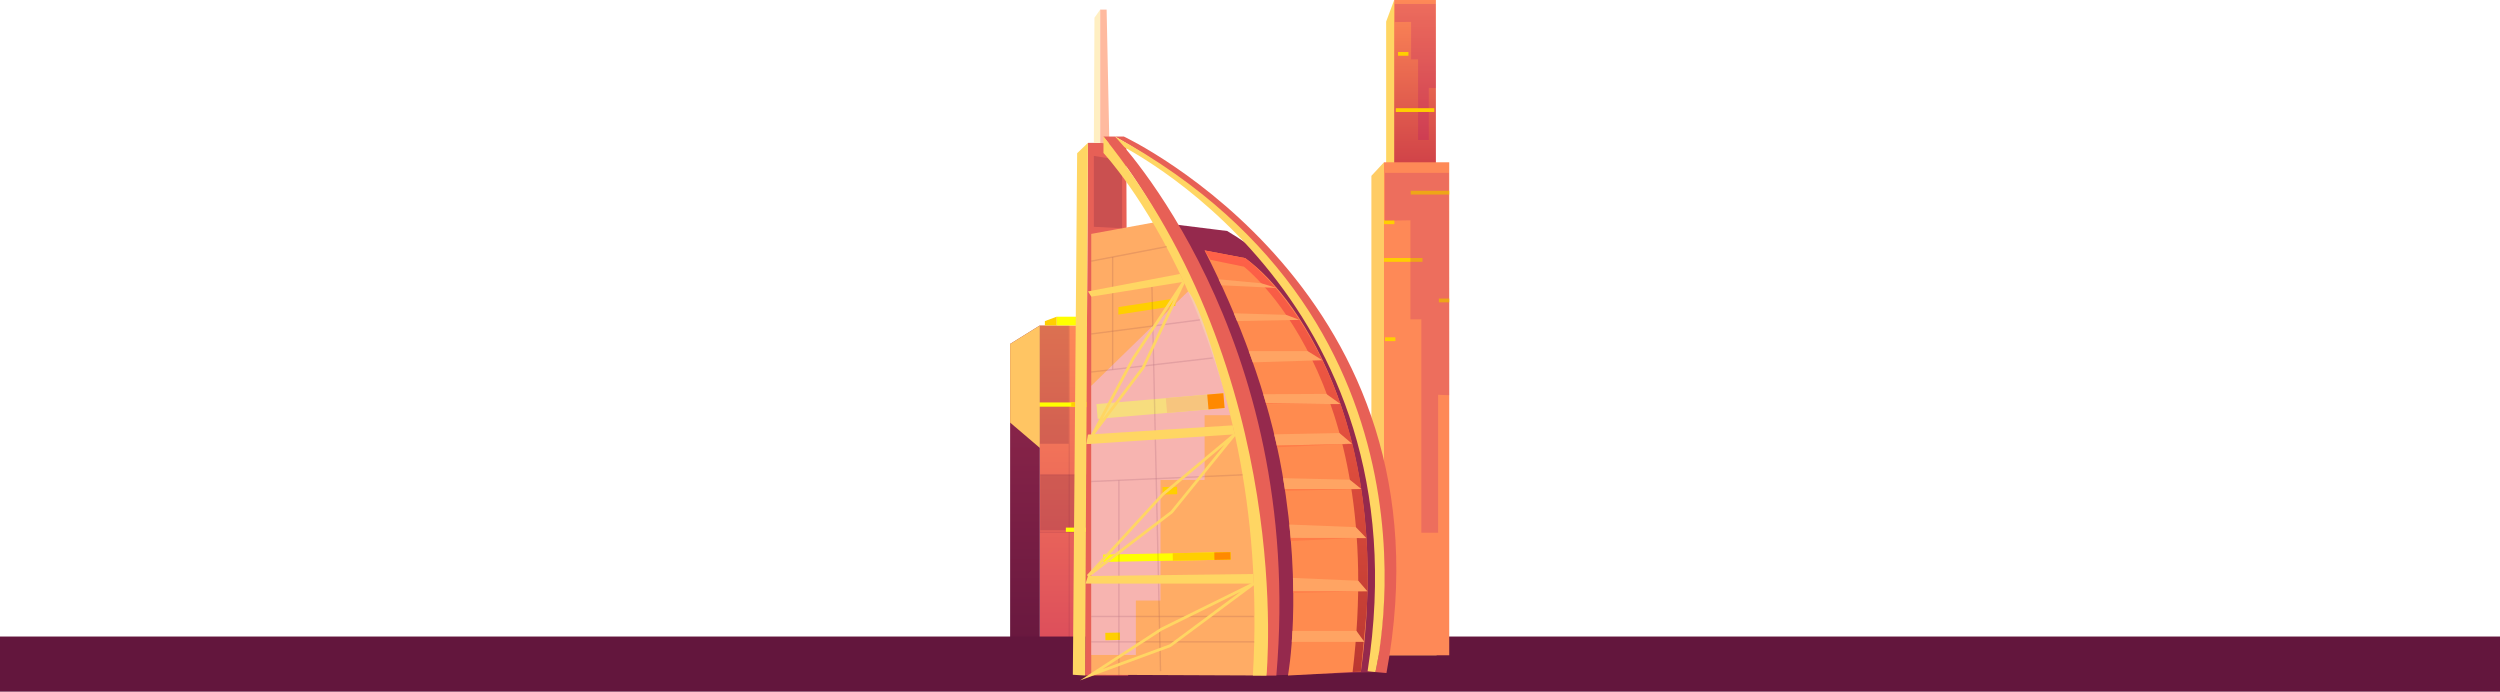 <svg width="1406" height="389" viewBox="0 0 1406 389" fill="none" xmlns="http://www.w3.org/2000/svg">
<path d="M640.391 183.04H584.793V379.107H640.391V183.04Z" fill="url(#paint0_linear)"/>
<path d="M584.794 382.829H568.094V193.429L584.794 183.04V382.829Z" fill="url(#paint1_linear)"/>
<g style="mix-blend-mode:multiply" opacity="0.35">
<g style="mix-blend-mode:multiply" opacity="0.35">
<path d="M601.63 183.039H601V378.859H601.63V183.039Z" fill="#540D37"/>
</g>
</g>
<g style="mix-blend-mode:multiply" opacity="0.35">
<g style="mix-blend-mode:multiply" opacity="0.35">
<path d="M617.88 183.04H617.25V379.107H617.88V183.04Z" fill="#540D37"/>
</g>
</g>
<g style="mix-blend-mode:multiply" opacity="0.35">
<g style="mix-blend-mode:multiply" opacity="0.35">
<path d="M633.481 183.04H632.852V378.859H633.481V183.04Z" fill="#540D37"/>
</g>
</g>
<g style="mix-blend-mode:multiply" opacity="0.35">
<g style="mix-blend-mode:multiply" opacity="0.35">
<path d="M640.386 299.012H584.789V299.642H640.386V299.012Z" fill="#540D37"/>
</g>
</g>
<g style="mix-blend-mode:multiply" opacity="0.35">
<g style="mix-blend-mode:multiply" opacity="0.35">
<path d="M640.007 266.69H585V267.32H640.007V266.69Z" fill="#540D37"/>
</g>
</g>
<g style="mix-blend-mode:multiply" opacity="0.35">
<g style="mix-blend-mode:multiply" opacity="0.35">
<path d="M640.393 244.797H617.562V245.427H640.393V244.797Z" fill="#540D37"/>
</g>
</g>
<g style="mix-blend-mode:multiply" opacity="0.2">
<path d="M601.03 183.04H584.793V249.546H601.03V183.04Z" fill="#540D37"/>
</g>
<g style="mix-blend-mode:multiply" opacity="0.2">
<path d="M633.65 225.751H617.559V245.113H633.65V225.751Z" fill="#540D37"/>
</g>
<g style="mix-blend-mode:multiply" opacity="0.2">
<path d="M633.169 267.004H585.004V298.25H633.169V267.004Z" fill="#540D37"/>
</g>
<path d="M632.41 264.359H617.988V266.741H632.41V264.359Z" fill="#FFFF00"/>
<path d="M632.41 264.359H625.871V266.741H632.41V264.359Z" fill="#FFCF00"/>
<path d="M632.407 264.359H630.578V266.741H632.407V264.359Z" fill="#FF8900"/>
<path d="M632.395 189.485H617.973V191.867H632.395V189.485Z" fill="#FFFF00"/>
<path d="M632.395 189.485H625.855V191.867H632.395V189.485Z" fill="#FFCF00"/>
<path d="M632.396 189.485H630.566V191.867H632.396V189.485Z" fill="#FF8900"/>
<path d="M617.558 226.332H584.27V228.714H617.558V226.332Z" fill="#FFFF00"/>
<path d="M617.559 226.332H602.465V228.714H617.559V226.332Z" fill="#FFCF00"/>
<path d="M617.554 226.332H613.332V228.714H617.554V226.332Z" fill="#FF8900"/>
<path d="M632.726 296.727H599.438V299.109H632.726V296.727Z" fill="#FFFF00"/>
<path d="M632.727 296.727H617.633V299.109H632.727V296.727Z" fill="#FFCF00"/>
<path d="M632.722 296.727H628.5V299.109H632.722V296.727Z" fill="#FF8900"/>
<path d="M631.036 178.116H594.281V183.039H631.036V178.116Z" fill="#FFFF00"/>
<path d="M594.281 183.039H587.641V180.577L594.281 178.115V183.039Z" fill="#FFCF00"/>
<path d="M568.094 193.429V237.657L584.794 251.899V183.04L568.094 193.429Z" fill="#FFC563"/>
<path d="M1406 358H0V389H1406V358Z" fill="url(#paint2_linear)"/>
<path d="M779.57 104.756H803.019L784.093 0L779.57 12.134V104.756Z" fill="#FFD663"/>
<path d="M784.096 104.756H807.543V-9.91821e-05H784.096V104.756Z" fill="url(#paint3_linear)"/>
<g style="mix-blend-mode:multiply" opacity="0.2">
<path d="M807.398 2.242L807.542 49.499L803.554 49.399V78.722H797.526V33.377H793.598V12.327L784.465 12.409V2.242H807.398Z" fill="#A90074"/>
</g>
<path d="M771.27 368.53H807.966L778.346 91.272L771.27 98.898V368.53Z" fill="url(#paint4_linear)"/>
<path d="M778.35 368.529H815.047V91.272H778.35V368.529Z" fill="url(#paint5_linear)"/>
<path d="M793.376 109.411H815.047V107.29H793.376V109.411Z" fill="#FFCF00"/>
<path d="M778.349 147.243H800.02V145.122H778.349V147.243Z" fill="#FFCF00"/>
<path d="M784.986 62.969H806.656V60.848H784.986V62.969Z" fill="#FFCF00"/>
<path d="M778.353 126.063H784.199V123.943H778.353V126.063Z" fill="#FFCF00"/>
<path d="M778.924 191.829H784.77V189.708H778.924V191.829Z" fill="#FFCF00"/>
<path d="M786.26 31.352H792.105V29.231H786.26V31.352Z" fill="#FFCF00"/>
<path d="M809.201 170.035H815.047V167.914H809.201V170.035Z" fill="#FFCF00"/>
<g style="mix-blend-mode:multiply" opacity="0.2">
<path d="M814.819 97.206L815.044 222.28L808.802 222.012V299.621H799.366V179.609H793.22V123.895L778.926 124.113V97.206H814.819Z" fill="#A90074"/>
</g>
<path d="M690.174 129.913L649.965 124.906C679.319 170.758 713.526 253.251 712.274 379.914L773.498 377.965C773.498 377.965 813.669 203.582 690.174 129.913Z" fill="url(#paint6_linear)"/>
<path d="M611.865 80.335H633.421L634.486 379.916H610.238L611.865 80.335Z" fill="url(#paint7_linear)"/>
<path d="M652.703 124.405L613.719 131.547V379.491L712.277 379.914C724.324 267.272 685.856 175.127 652.703 124.405Z" fill="url(#paint8_linear)"/>
<path d="M765.341 377.71C759.151 378.048 766.083 377.675 724.35 379.915C724.35 379.915 732.888 334.421 721.172 266.276C713.603 222.272 696.332 177.769 677.477 140.841L700.334 145.188C733.507 169.114 783.32 248.742 765.341 377.71Z" fill="url(#paint9_linear)"/>
<path d="M768.651 343.304L765.341 377.71L760.699 377.964C780.689 211.979 699.582 149.982 699.582 149.982L680.786 146.124L680.742 146.06L677.711 141.206L677.477 140.841L700.334 145.188C700.334 145.188 776.09 199.829 768.651 343.304Z" fill="url(#paint10_linear)"/>
<path d="M603.363 379.491L605.784 86.17L611.868 80.335L610.242 379.916L603.363 379.491Z" fill="#FFD663"/>
<path d="M615.184 80.335L615.522 9.974L618.754 5.403V80.335H615.184Z" fill="#FFEFC2"/>
<path d="M618.746 5.403H622.363L623.912 80.962L618.746 80.335V5.403Z" fill="#FFBA9F"/>
<g style="mix-blend-mode:multiply" opacity="0.2">
<path d="M615.184 87.689V127.544L631.055 128.373V90.272L615.184 87.689Z" fill="#540D37"/>
</g>
<path d="M627.082 76.784H632.043C632.043 76.784 819.595 164.549 779.745 378.51L773.505 377.965C773.505 377.965 819.595 186.507 627.082 76.784Z" fill="url(#paint11_linear)"/>
<path d="M773.505 377.964C773.505 377.964 821.347 183.088 627.082 76.784L628.008 80.552C628.008 80.552 802.269 163.882 769.138 377.492L773.505 377.964Z" fill="#FFD663"/>
<path d="M620.594 76.784H627.076C627.076 76.784 734.353 187.514 717.82 379.916L712.273 379.913C712.273 379.913 716.283 192.914 620.594 76.784Z" fill="url(#paint12_linear)"/>
<path d="M712.273 379.913C712.273 379.913 728.668 210.822 620.594 76.784V86.037C620.594 86.037 715.808 187.514 704.614 379.916L712.273 379.913Z" fill="#FFD663"/>
<path d="M687.997 221.141L616.645 227.252L617.357 235.558L688.709 229.446L687.997 221.141Z" fill="#FFFF00"/>
<path d="M687.998 221.141L655.645 223.913L656.357 232.218L688.71 229.447L687.998 221.141Z" fill="#FFCF00"/>
<g style="mix-blend-mode:soft-light" opacity="0.5">
<path d="M668.169 163.882L613.719 217.001V368.327H638.807V337.721H652.675V269.909H677.468V233.523H691.887C691.887 233.523 676.898 172.905 668.169 163.882Z" fill="#EFBBFC"/>
</g>
<path d="M687.999 221.141L678.949 221.916L679.662 230.221L688.712 229.446L687.999 221.141Z" fill="#FF8900"/>
<path d="M692 310.536L620.398 311.879L620.477 316.046L692.078 314.703L692 310.536Z" fill="#FFFF00"/>
<path d="M692.001 310.535L659.535 311.144L659.613 315.311L692.08 314.702L692.001 310.535Z" fill="#FFCF00"/>
<path d="M661.997 273.775L653.809 273.928L653.887 278.095L662.075 277.942L661.997 273.775Z" fill="#FFCF00"/>
<path d="M629.813 355.75L621.625 355.904L621.703 360.071L629.891 359.917L629.813 355.75Z" fill="#FFCF00"/>
<path d="M661.034 172.008L628.938 176.929L629.042 172.697L661.109 167.78L661.034 172.008Z" fill="#FFCF00"/>
<path d="M692.004 310.536L682.922 310.706L683 314.873L692.082 314.703L692.004 310.536Z" fill="#FF8900"/>
<g style="mix-blend-mode:multiply" opacity="0.35">
<g style="mix-blend-mode:multiply" opacity="0.35">
<path d="M705.392 360.596H613.723V361.389H705.392V360.596Z" fill="#540D37"/>
</g>
<g style="mix-blend-mode:multiply" opacity="0.35">
<path d="M705.129 346.314H613.723V347.108H705.129V346.314Z" fill="#540D37"/>
</g>
<g style="mix-blend-mode:multiply" opacity="0.35">
<path d="M698.814 266.648L613.699 270.402L613.734 271.196L698.849 267.441L698.814 266.648Z" fill="#540D37"/>
</g>
<g style="mix-blend-mode:multiply" opacity="0.35">
<path d="M681.93 200.93L613.668 208.823L613.759 209.611L682.022 201.718L681.93 200.93Z" fill="#540D37"/>
</g>
<g style="mix-blend-mode:multiply" opacity="0.35">
<path d="M674.782 179.497L613.668 187.43L613.77 188.218L674.885 180.285L674.782 179.497Z" fill="#540D37"/>
</g>
<g style="mix-blend-mode:multiply" opacity="0.35">
<path d="M656.199 138.283L613.648 146.468L613.798 147.247L656.349 139.062L656.199 138.283Z" fill="#540D37"/>
</g>
<g style="mix-blend-mode:multiply" opacity="0.35">
<path d="M648.251 161.332L647.457 161.35L652.285 377.5L653.079 377.483L648.251 161.332Z" fill="#540D37"/>
</g>
<g style="mix-blend-mode:multiply" opacity="0.35">
<path d="M626.153 144.538H625.359V207.838H626.153V144.538Z" fill="#540D37"/>
</g>
<g style="mix-blend-mode:multiply" opacity="0.35">
<path d="M629.665 270.136H628.871V379.914H629.665V270.136Z" fill="#540D37"/>
</g>
</g>
<path d="M685.41 157.079L709.292 159.307L718.064 161.951L686.951 160.442L685.41 157.079Z" fill="#FFA463"/>
<path d="M693.91 176.187L723.315 177.079L730.821 179.891L695.706 180.567L693.91 176.187Z" fill="#FFA463"/>
<path d="M702.312 197.486H735.49L743.678 202.58L704.575 203.786L702.312 197.486Z" fill="#FFA463"/>
<path d="M710.449 221.715L745.868 221.53L753.907 227.225L712.143 227.375L710.449 221.715Z" fill="#FFA463"/>
<path d="M716.613 244.28L753.317 243.546L760.42 249.592L718.072 250.579L716.613 244.28Z" fill="#FFA463"/>
<path d="M721.605 268.921L759.095 269.778L765.609 275H722.589L721.605 268.921Z" fill="#FFA463"/>
<path d="M725.141 295.003L762.545 296.478L768.456 302.637L725.857 302.538L725.141 295.003Z" fill="#FFA463"/>
<path d="M727.164 325.025L763.925 326.617L769.041 332.567H727.322L727.164 325.025Z" fill="#FFA463"/>
<path d="M726.885 354.829H762.891L767.323 360.991H726.5L726.885 354.829Z" fill="#FFA463"/>
<path d="M765.613 275H722.594L722.734 276.056L765.613 275Z" fill="#FF7C48"/>
<path d="M725.848 302.539H762.007L725.994 304.28L725.848 302.539Z" fill="#FF7C48"/>
<path d="M727.32 332.566H769.039L727.329 333.409L727.32 332.566Z" fill="#FF7C48"/>
<path d="M711.934 226.68L748.251 227.244L712.147 227.375L711.934 226.68Z" fill="#FF7C48"/>
<path d="M718.07 250.579L760.418 249.592L718.286 251.552L718.07 250.579Z" fill="#FF7C48"/>
<path d="M611.862 323.967L704.876 322.811L705.122 328.216H610.516L611.862 323.967Z" fill="#FFD663"/>
<path d="M610.941 249.774L694.399 244.28L693.251 239.21L611.862 244.401L610.941 249.774Z" fill="#FFD663"/>
<path d="M663.663 154.061L611.875 163.882L613.727 166.819L665.757 158.466L663.663 154.061Z" fill="#FFD663"/>
<path d="M612.349 324.597L611.281 323.431L653.297 277.561L693.895 243.672L695.021 244.779L659.482 288.583L612.349 324.597ZM688.657 250.11L654.391 278.704L618.494 317.904L658.442 287.379L688.657 250.11Z" fill="#FFD663"/>
<path d="M607.363 382.681L652.709 353.189L704.78 327.505L705.604 328.853L658.447 363.844L607.363 382.681ZM697.632 332.8L653.493 354.565L620.083 376.3L657.79 362.396L697.632 332.8Z" fill="#FFD663"/>
<path d="M615.084 244.97L613.75 244.121L636.7 201.107L665.088 158.031L666.469 158.807L643.59 207.134L615.084 244.97ZM660.227 168.291L638.062 201.915L619.94 235.888L642.274 206.246L660.227 168.291Z" fill="#FFD663"/>
<defs>
<linearGradient id="paint0_linear" x1="612.592" y1="379.107" x2="612.592" y2="183.04" gradientUnits="userSpaceOnUse">
<stop stop-color="#D9485C"/>
<stop offset="1" stop-color="#FE8957"/>
</linearGradient>
<linearGradient id="paint1_linear" x1="576.443" y1="382.829" x2="576.443" y2="183.039" gradientUnits="userSpaceOnUse">
<stop stop-color="#63163D"/>
<stop offset="1" stop-color="#95294D"/>
</linearGradient>
<linearGradient id="paint2_linear" x1="331186" y1="12254.8" x2="1.17583e+06" y2="12254.8" gradientUnits="userSpaceOnUse">
<stop stop-color="#63163D"/>
<stop offset="1" stop-color="#95294D"/>
</linearGradient>
<linearGradient id="paint3_linear" x1="795.819" y1="104.756" x2="795.819" y2="-0" gradientUnits="userSpaceOnUse">
<stop stop-color="#CA3946"/>
<stop offset="1" stop-color="#FE8957"/>
</linearGradient>
<linearGradient id="paint4_linear" x1="-21458.4" y1="105570" x2="-21458.4" y2="51258.2" gradientUnits="userSpaceOnUse">
<stop stop-color="#FF8F54"/>
<stop offset="1" stop-color="#FFCC65"/>
</linearGradient>
<linearGradient id="paint5_linear" x1="-21282.8" y1="105569" x2="-21282.8" y2="51258.1" gradientUnits="userSpaceOnUse">
<stop stop-color="#CA3946"/>
<stop offset="1" stop-color="#FE8957"/>
</linearGradient>
<linearGradient id="paint6_linear" x1="64978.1" y1="98362.2" x2="64978.1" y2="53035.8" gradientUnits="userSpaceOnUse">
<stop stop-color="#63163D"/>
<stop offset="1" stop-color="#95294D"/>
</linearGradient>
<linearGradient id="paint7_linear" x1="11067.6" y1="115489" x2="11067.6" y2="52932.6" gradientUnits="userSpaceOnUse">
<stop stop-color="#D9485C"/>
<stop offset="1" stop-color="#E76056"/>
</linearGradient>
<linearGradient id="paint8_linear" x1="47026.7" y1="98554.7" x2="47026.7" y2="53050" gradientUnits="userSpaceOnUse">
<stop stop-color="#FF5154"/>
<stop offset="1" stop-color="#FFAC65"/>
</linearGradient>
<linearGradient id="paint9_linear" x1="46655.5" y1="92240.1" x2="46655.5" y2="52401.2" gradientUnits="userSpaceOnUse">
<stop stop-color="#BB2E3E"/>
<stop offset="0.554" stop-color="#FF6443"/>
<stop offset="0.991" stop-color="#FF8B4F"/>
</linearGradient>
<linearGradient id="paint10_linear" x1="723.321" y1="377.964" x2="723.321" y2="140.841" gradientUnits="userSpaceOnUse">
<stop stop-color="#BB3831"/>
<stop offset="0.991" stop-color="#FF6148"/>
</linearGradient>
<linearGradient id="paint11_linear" x1="78100.5" y1="116016" x2="78100.5" y2="52560.7" gradientUnits="userSpaceOnUse">
<stop stop-color="#D9485C"/>
<stop offset="1" stop-color="#E76056"/>
</linearGradient>
<linearGradient id="paint12_linear" x1="46587" y1="116853" x2="46587" y2="52805.2" gradientUnits="userSpaceOnUse">
<stop stop-color="#D9485C"/>
<stop offset="1" stop-color="#E76056"/>
</linearGradient>
</defs>
</svg>
